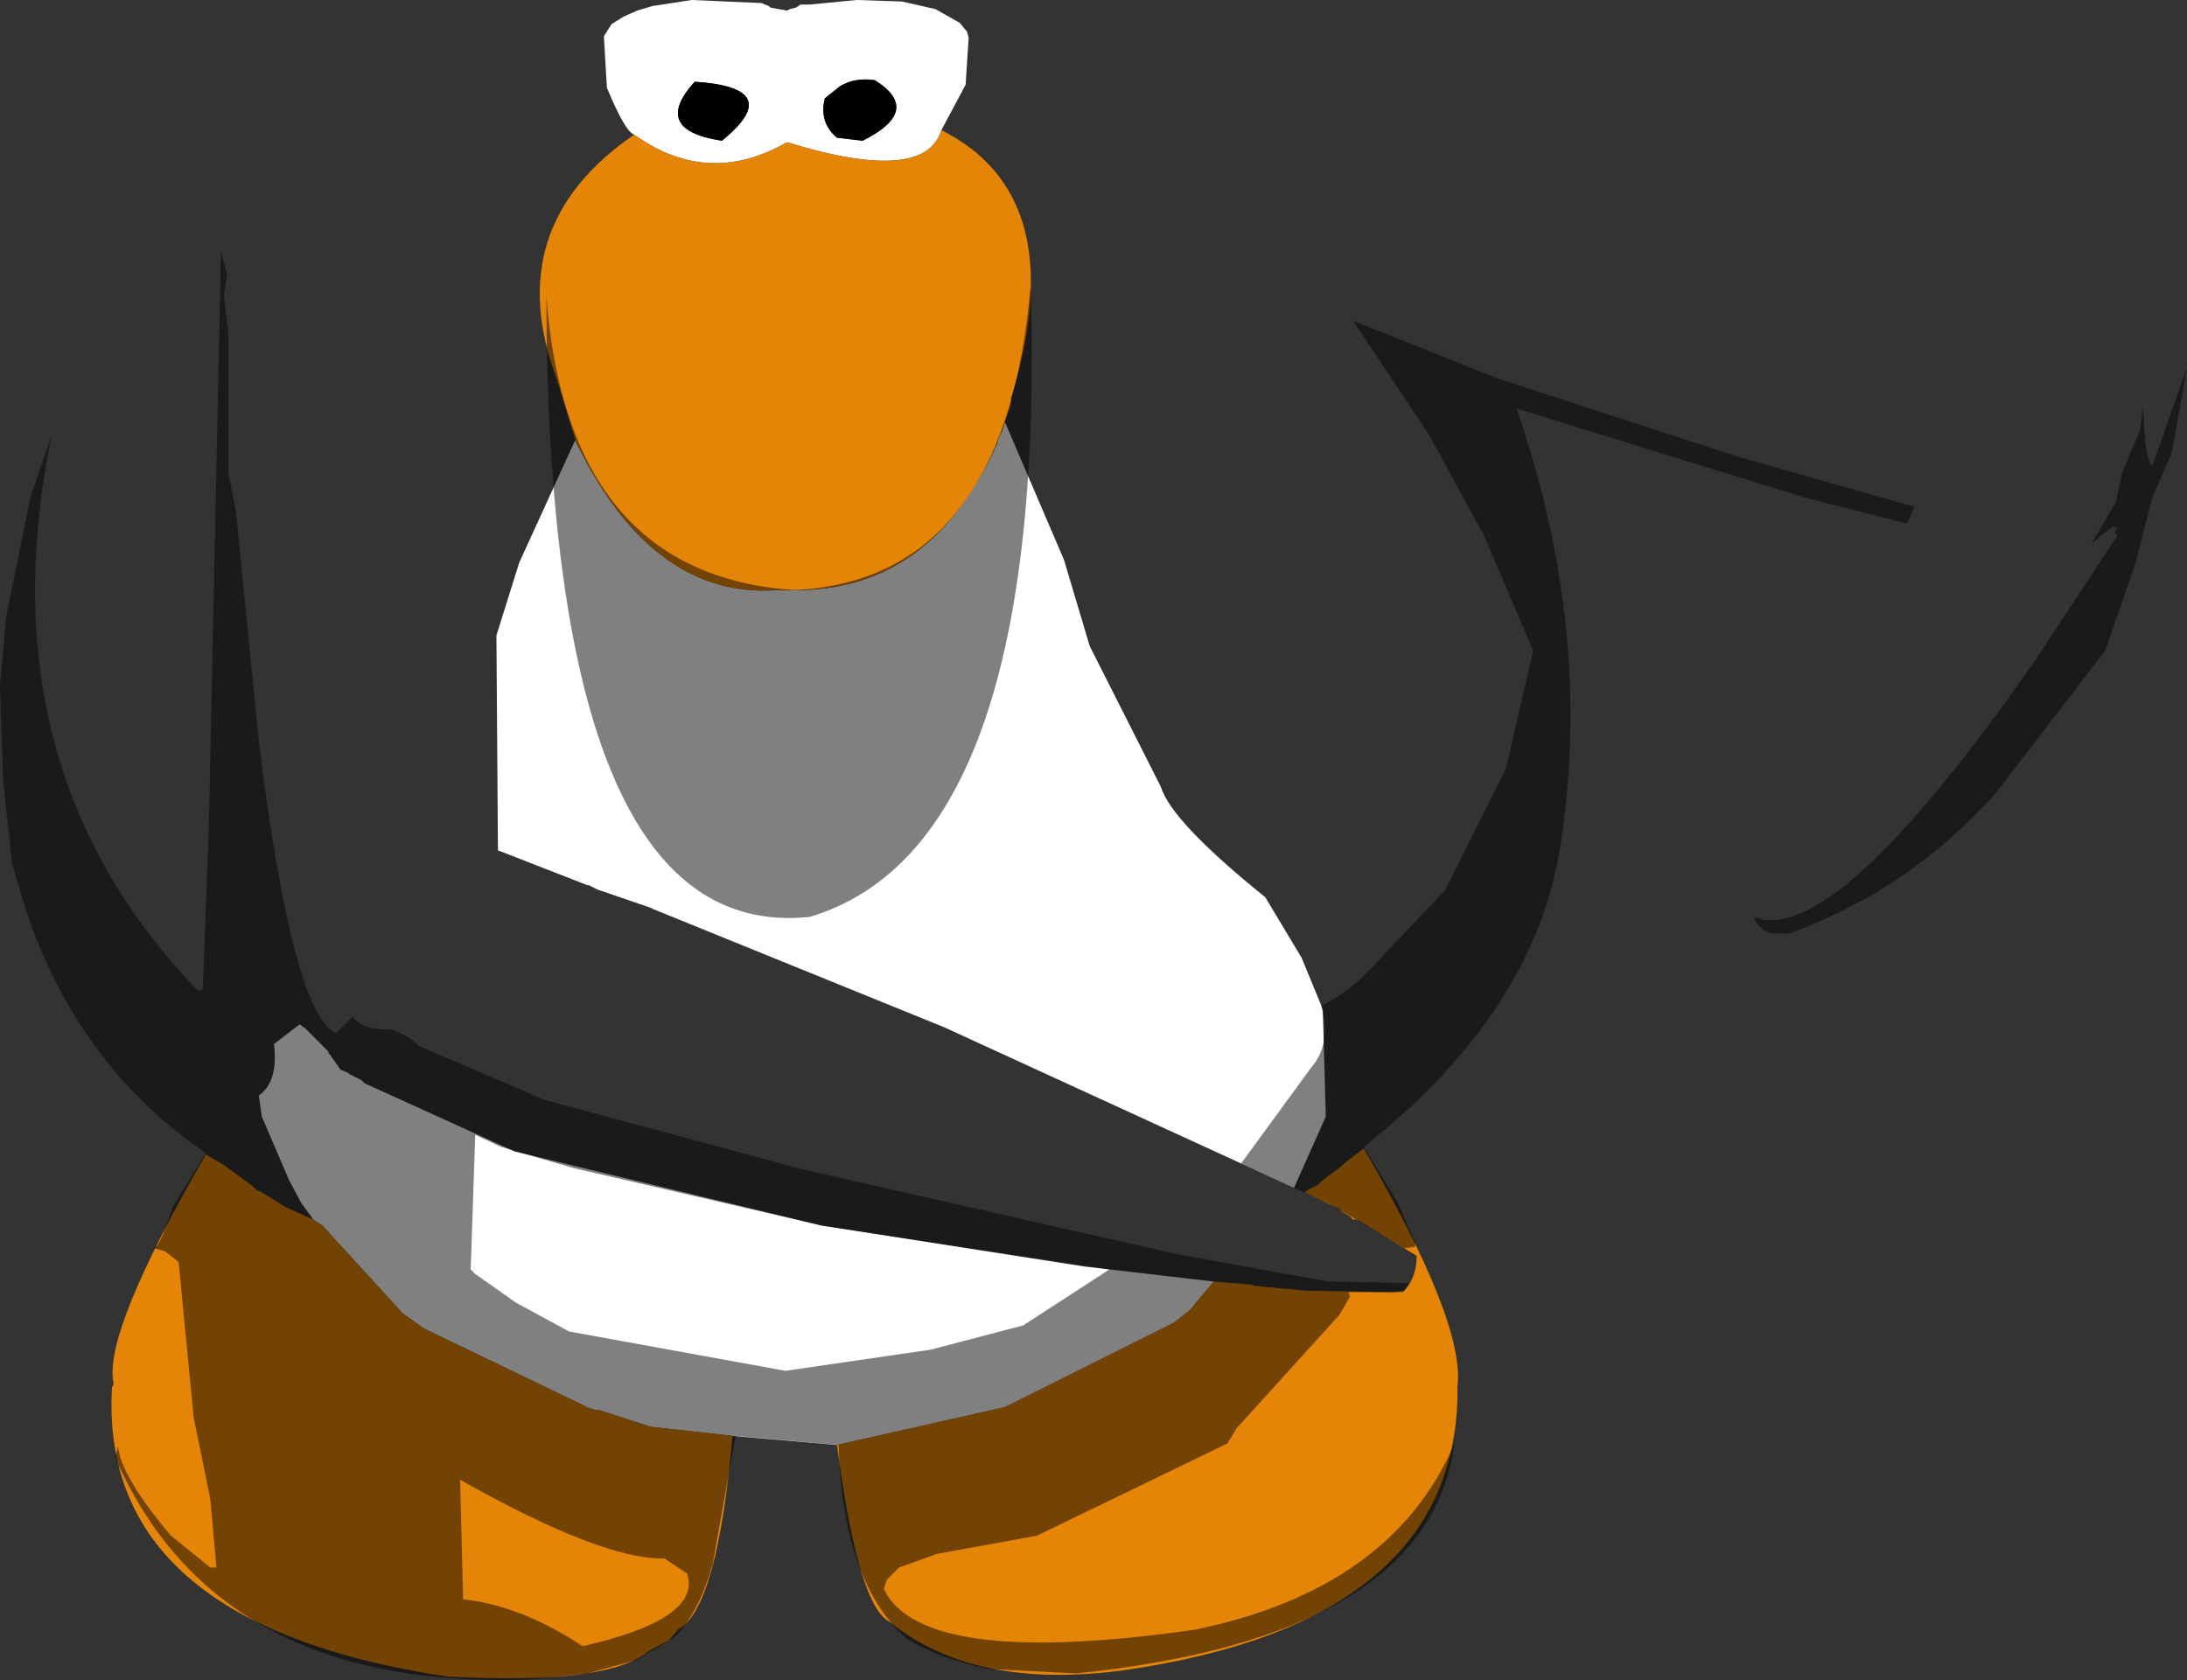 <?xml version="1.0" encoding="UTF-8" standalone="no"?>
<svg xmlns:ffdec="https://www.free-decompiler.com/flash" xmlns:xlink="http://www.w3.org/1999/xlink" ffdec:objectType="shape" height="277.6px" width="361.25px" xmlns="http://www.w3.org/2000/svg">
  <rect width="100%" height="100%" fill="#333333" stroke="none"/>
  <g transform="matrix(1.0, 0.0, 0.0, 1.0, 130.25, 75.0)">
    <path d="M-25.5 -52.75 Q-27.0 -53.25 -30.0 -60.5 L-30.5 -69.0 -29.25 -71.0 -27.25 -72.25 -25.0 -73.25 -22.5 -74.0 -16.0 -75.0 -4.5 -74.5 -3.25 -74.0 -3.0 -73.75 -0.25 -73.25 0.25 -73.5 1.25 -73.75 2.0 -74.25 3.5 -74.25 11.25 -75.0 18.75 -74.75 24.25 -73.5 28.25 -71.25 29.5 -69.75 29.75 -68.75 29.25 -61.0 25.25 -53.5 Q22.5 -44.5 -0.25 -51.5 -13.25 -44.0 -25.5 -52.75 M35.75 -5.25 L45.5 17.5 49.75 31.75 61.5 55.0 Q63.25 60.75 78.75 73.25 L84.75 83.25 88.25 91.75 88.75 109.5 83.5 121.25 25.75 94.75 -22.25 75.25 -22.75 75.0 -31.5 72.0 -33.0 71.25 -33.25 71.25 -48.0 65.5 -48.25 30.0 -44.5 18.0 -35.25 -2.25 -34.5 -0.75 Q-22.0 24.0 -1.75 22.5 L1.25 22.5 Q23.25 22.5 34.0 -0.75 L34.0 -1.0 34.25 -1.25 34.5 -1.75 34.75 -2.75 35.25 -3.75 35.75 -5.25 M14.25 -61.75 Q11.0 -62.25 8.5 -60.75 L6.0 -58.75 Q5.0 -54.75 8.0 -52.25 L12.25 -51.75 Q22.25 -56.75 14.25 -61.75 M-15.5 -61.5 Q-22.75 -53.5 -11.0 -51.75 -0.25 -60.5 -15.5 -61.5 M-78.5 126.5 L-80.5 123.75 -82.5 120.0 -87.0 109.5 -87.5 106.0 Q-84.25 103.75 -85.0 97.5 L-80.75 94.25 -79.75 95.0 -76.0 98.75 -76.0 99.0 -75.75 99.25 -74.0 101.75 -72.75 102.25 -72.5 102.5 -70.5 103.5 -70.0 104.0 -45.25 115.25 5.5 127.5 48.75 134.25 70.25 136.75 66.25 141.5 63.75 143.5 35.75 157.5 8.0 163.75 -9.25 162.25 -22.75 160.75 -31.25 158.0 -32.0 158.0 -32.5 157.75 -32.75 157.75 -60.25 144.5 -63.75 142.0 -77.0 127.5 -78.5 126.5" fill="#ffffff" fill-rule="evenodd" stroke="none"/>
    <path d="M14.25 -61.75 Q22.25 -56.75 12.25 -51.75 L8.0 -52.25 Q5.0 -54.75 6.0 -58.75 L8.5 -60.75 Q11.0 -62.25 14.25 -61.75 M-15.5 -61.5 Q-0.25 -60.5 -11.0 -51.75 -22.75 -53.5 -15.5 -61.5" fill="#000000" fill-rule="evenodd" stroke="none"/>
    <path d="M25.25 -53.5 Q46.75 -42.75 37.0 -10.0 L36.75 -9.25 36.75 -8.25 35.75 -5.25 35.25 -3.75 34.75 -2.75 34.5 -1.75 34.25 -1.25 34.0 -1.0 34.0 -0.75 Q23.25 22.5 1.25 22.5 L-1.75 22.5 Q-22.0 24.0 -34.5 -0.75 L-35.25 -2.25 -35.25 -2.5 -38.25 -12.25 Q-47.75 -37.5 -25.5 -52.75 -13.25 -44.0 -0.25 -51.5 22.5 -44.5 25.25 -53.5 M-78.5 126.5 L-77.0 127.5 -63.75 142.0 -60.25 144.5 -32.75 157.75 -32.5 157.75 -32.0 158.0 -31.25 158.0 -22.75 160.75 -9.25 162.25 Q-11.75 190.75 -18.25 194.25 L-19.75 196.0 -23.0 197.75 Q-29.75 203.5 -56.5 202.0 -114.0 193.25 -111.75 154.25 L-111.5 153.75 -111.5 153.5 Q-113.25 145.25 -96.25 115.75 L-93.25 117.5 -88.5 121.0 -87.75 121.75 -87.5 121.75 -87.0 122.0 -83.0 124.5 -78.5 126.5 M8.0 163.75 L35.75 157.5 63.75 143.5 66.25 141.5 70.25 136.75 76.5 137.25 77.0 137.5 77.25 137.5 85.5 138.25 99.75 138.5 101.75 138.25 Q103.75 136.0 103.75 132.5 L94.75 127.0 93.75 126.5 93.25 126.5 92.75 126.0 91.5 125.25 91.0 124.75 85.25 122.0 86.0 121.5 87.5 120.75 88.25 120.0 91.25 117.75 91.75 117.25 95.0 114.75 Q111.75 143.5 110.5 154.0 111.0 193.0 55.25 201.0 30.5 204.25 16.75 193.0 11.5 190.5 8.0 163.75" fill="#e58508" fill-rule="evenodd" stroke="none"/>
    <path d="M93.25 -22.0 L117.0 -12.5 157.0 0.5 186.0 8.75 184.75 11.5 168.0 7.25 120.25 -7.5 Q133.0 29.25 127.5 64.75 123.25 92.25 95.0 114.5 L100.5 123.5 103.5 130.25 103.5 131.0 101.75 131.25 89.5 124.0 74.75 117.25 86.25 101.5 Q89.75 97.5 88.0 91.25 92.75 88.75 96.25 85.0 L108.5 72.0 118.5 52.0 123.0 32.5 115.0 13.75 105.75 -3.25 93.25 -22.0 M223.75 -8.0 Q224.0 1.0 225.25 2.0 L231.0 -14.25 228.5 -0.25 225.25 7.25 222.5 18.0 217.5 32.5 199.25 56.25 Q184.75 72.25 165.25 79.25 L162.5 79.25 Q160.0 78.5 159.5 76.5 172.75 81.75 206.0 34.0 L219.5 13.5 219.0 13.0 219.5 12.25 218.75 12.0 215.25 14.75 219.25 8.0 220.25 3.25 223.25 -4.0 223.75 -8.0 M38.75 144.0 L53.0 134.75 5.5 127.5 -35.5 118.0 -47.5 114.5 -51.75 112.5 -52.5 134.75 -51.75 135.5 -45.0 140.25 Q-40.6 142.65 -36.25 145.0 L-0.5 151.5 23.5 148.0 38.75 144.0 M8.25 163.75 L-8.75 162.25 -12.5 183.25 Q-14.5 190.75 -18.5 195.25 L-25.0 199.25 -33.25 201.5 -43.0 202.5 Q-94.5 204.25 -111.25 165.75 L-110.75 164.0 Q-110.25 169.0 -102.0 178.75 L-95.5 184.0 -94.5 184.0 -95.5 172.75 -98.25 159.25 -100.75 133.5 -103.0 131.75 -104.75 131.25 Q-103.75 130.75 -101.75 124.5 L-96.25 115.5 Q-117.5 101.0 -126.0 75.25 L-128.25 67.75 -129.75 53.75 -130.25 38.25 -129.25 27.0 -125.25 7.25 -121.75 -3.0 Q-133.0 52.0 -97.5 88.75 L-96.75 88.5 -95.75 61.5 -93.75 -33.5 -92.75 -29.75 -93.25 -26.25 -92.5 -19.75 -92.5 3.25 -91.25 9.75 -87.5 47.5 Q-82.0 92.25 -74.75 95.75 L-72.0 93.0 Q-70.25 95.3 -65.5 95.1 -61.7 96.7 -61.25 97.75 L-40.25 106.75 2.5 118.25 64.25 132.25 89.25 136.75 102.5 137.0 101.5 138.5 92.5 138.5 92.75 139.25 91.0 142.25 74.0 161.0 72.5 163.5 41.0 178.75 24.5 181.75 18.25 184.0 16.25 186.0 15.75 187.5 16.25 188.5 Q23.75 200.5 67.25 194.25 99.75 187.5 110.0 163.5 105.75 195.5 47.5 201.5 L33.0 200.75 Q24.75 199.0 19.5 195.75 9.0 186.5 8.25 163.75 M3.5 76.5 Q-39.75 81.0 -40.0 -26.0 -36.5 20.0 1.0 22.5 36.0 20.75 40.0 -28.0 42.75 64.75 3.5 76.5 M-54.25 169.5 L-53.75 189.25 Q-44.25 190.25 -34.0 197.0 -14.25 192.5 -16.75 185.0 L-20.5 182.5 Q-30.75 182.75 -54.25 169.5" fill="#000000" fill-opacity="0.498" fill-rule="evenodd" stroke="none"/>
  </g>
</svg>
